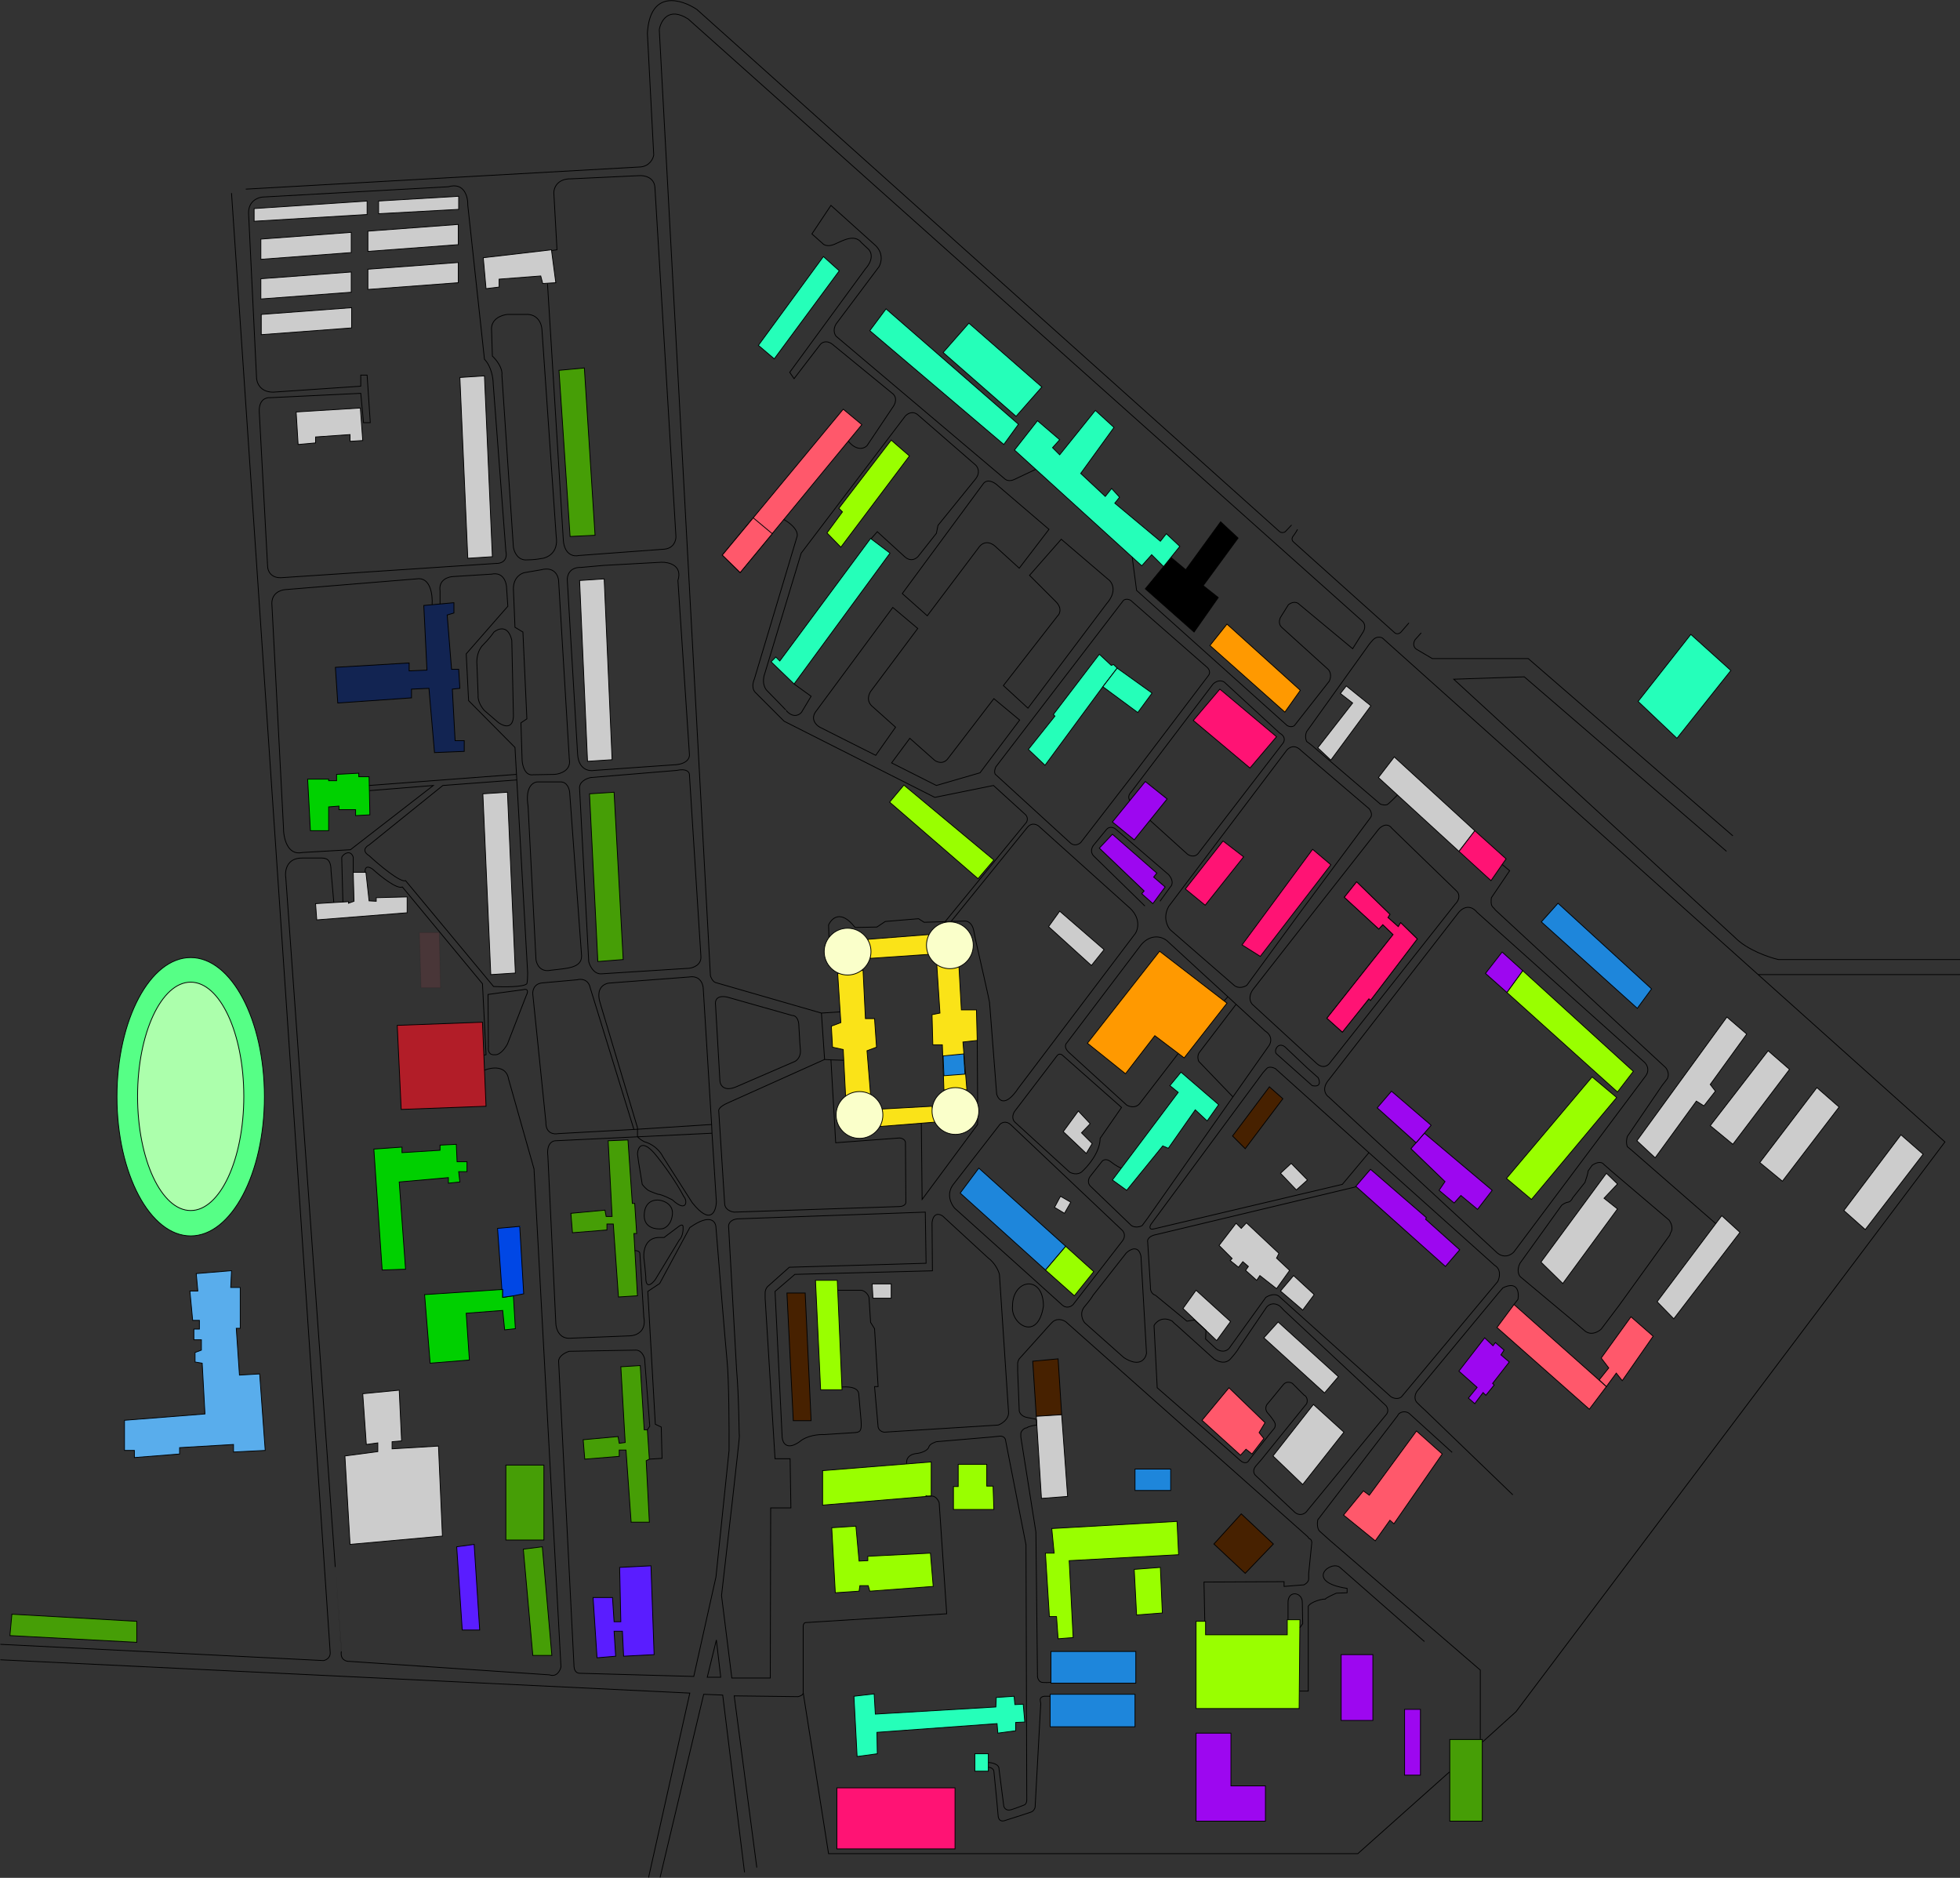 <svg width="2472" height="2368" viewBox="0 0 2472 2368" fill="none" xmlns="http://www.w3.org/2000/svg">
<rect x="0" y="0" width="2472" height="2368" fill="#333333" stroke="none"/>
<path id="WCBKT - 121" d="M1444.5 742.5L1477 703L1495.5 718.5L1539.5 658L1561.5 678.5L1517.5 738.5L1536.5 753.5L1506 797L1444.5 742.5Z" fill="black" stroke="black"/>
<path id="35" d="M1377.5 1442L1370 1454.5L1341 1427L1360 1401L1375 1417L1364 1428.5L1377.5 1442Z" fill="#CCCCCC" stroke="black"/>
<path id="Vector 40" d="M1538.5 869L1505 908.5L1576.5 968.5L1610 929L1538.5 869Z" fill="#FF1374" stroke="black"/>
<path id="WIM - 54" d="M1900.5 1251.5L1920.5 1224L2060 1351L2040 1377L1900.5 1251.5Z" fill="#99FF00" stroke="black"/>
<path id="WEL - 54" d="M1873.5 1227.5L1900.5 1251.5L1920.5 1224L1894.5 1200.5L1873.5 1227.5Z" fill="#9D07F0" stroke="black"/>
<path id="Stolowka wojskowa 1" d="M414.5 1047.5H391.5L388 982.5H414.5V984.5H424.5V976.5L452.5 975V979.5H465.5L466.5 1027.5L448.5 1028.5V1021H427.5V1016.5L414.5 1017.5V1047.5Z" fill="#00D100" stroke="black"/>
<path id="Stolowka wojskowa 2" d="M588 1656L592 1715L542.5 1719L535.5 1632.5L634 1626V1636L647.5 1634L650 1675.5L636.5 1677L634 1652.5L588 1656Z" fill="#00D000" stroke="black"/>
<path id="Stolowka wojskowa 3" d="M511.5 1600.5L482 1601.5L471.5 1449L507 1446.5V1453.5L555 1450.5V1444L575.5 1443L576.5 1465H589V1477.5H578.5L580 1490.5L565.5 1492V1485L503.5 1490.5L511.5 1600.5Z" fill="#00D000" stroke="black"/>
<path id="Przychodnia zdrowia" d="M503.5 1753L457.5 1757.5L462 1821.5L476.5 1819.5V1830.5L435 1836L441.5 1947.5L558 1937L553 1823.5L494.5 1827V1818L506.5 1817L503.5 1753Z" fill="#CCCCCC" stroke="black"/>
<path id="Osrodek szkoleniowo sportowy WAT - SWF" d="M290 1602.5L247.5 1606L249.5 1628H239.5L243 1665H251.5V1676H244.5V1689.5H254V1702.5L246 1705.5V1717.5L255 1719L258.5 1783L157 1791V1829H169.5V1838L226.5 1833.5V1825.5L294.5 1821.5V1831L334.5 1829L327.5 1732.5L302 1734L298 1675H303V1623.5H291L292 1602.5H290Z" fill="#59ADEC" stroke="black"/>
<g id="Stadion WAT">
<path id="Ellipse 1" d="M333.5 1383C333.5 1431.54 323.048 1475.45 306.173 1507.22C289.287 1539 266.044 1558.5 240.5 1558.5C214.956 1558.5 191.713 1539 174.827 1507.22C157.952 1475.45 147.5 1431.54 147.5 1383C147.5 1334.46 157.952 1290.55 174.827 1258.78C191.713 1227 214.956 1207.5 240.5 1207.5C266.044 1207.5 289.287 1227 306.173 1258.78C323.048 1290.55 333.5 1334.46 333.5 1383Z" fill="#56FF86" stroke="black"/>
<path id="Ellipse 2" d="M307.5 1382.5C307.5 1422.35 299.954 1458.4 287.777 1484.47C275.58 1510.58 258.83 1526.5 240.5 1526.5C222.17 1526.5 205.42 1510.58 193.223 1484.47C181.046 1458.4 173.5 1422.35 173.5 1382.5C173.5 1342.65 181.046 1306.6 193.223 1280.53C205.42 1254.42 222.17 1238.5 240.5 1238.5C258.83 1238.5 275.58 1254.42 287.777 1280.53C299.954 1306.6 307.5 1342.65 307.5 1382.5Z" fill="#ACFFAC" stroke="black"/>
</g>
<path id="Modulowy budynek dydaktyczny nr2" d="M686 1847.5H638V1942H686V1847.5Z" fill="#469E06" stroke="black"/>
<path id="Dom asystenta" d="M776.5 2088.5L753 2090.5L748 2014.5H772.5L774.5 2045H783L781.5 1976.5L821 1974.5L825 2086.5L786.5 2088.5L785 2057H774.5L776.5 2088.5Z" fill="#5A1DFF" stroke="black"/>
<path id="Poczta Polska" d="M660.5 1631.5L647.5 1634L634 1636V1626H633L627.5 1549L655.5 1546.5L660.5 1631.5Z" fill="#0047E5" stroke="black"/>
<path id="Przedszkole" d="M399.5 1160L398 1139.5L439.5 1137V1139L446.5 1136.5L445.5 1100H461.5L465.5 1136L474.5 1136.5V1132L513.5 1131V1151L399.5 1160Z" fill="#CCCCCC" stroke="black"/>
<path id="Biblioteka Glowna WAT" d="M501 1293L608.5 1289L613 1395L506 1399L501 1293Z" fill="#B21D28" stroke="black"/>
<path id="AW1" d="M780 1635.5L804 1634L799.5 1555.5H803L800.5 1517.5H797.5L792 1437.5L767 1438.5L772 1534H764.5L763 1526L720 1530L722 1554.5L765.5 1551V1543.5H773.5L780 1635.5Z" fill="#469E06" stroke="black"/>
<path id="AW2" d="M737 464L705 467L719 676.5L750.5 675L737 464Z" fill="#469E06" stroke="black"/>
<path id="AW3" d="M172.5 2044.5L15 2035.5L12.5 2062.5L172.5 2071V2044.5Z" fill="#469E06" stroke="black"/>
<path id="AW4" d="M779.5 1811.5L735.5 1815.5L737.5 1840L781 1836.5V1828.5H789.5L796 1919.5H819L815 1842L819 1840L816.5 1803H812.5L807.5 1722L783 1723.5L788.5 1819L781 1820L779.5 1811.5Z" fill="#469E06" stroke="black"/>
<path id="AW5" d="M786 1210L754 1212.5L743.5 1001L774.5 999L786 1210Z" fill="#469E06" stroke="black"/>
<path id="AW6" d="M684 1950.5L660 1953.5L672 2087.5H696L684 1950.5Z" fill="#469E06" stroke="black"/>
<rect id="AW7" x="1828.5" y="2193.5" width="41" height="103" fill="#469E06" stroke="black"/>
<path id="Dom studencki nr3" d="M598 1947.5L576 1950.5L583 2055.5H605L598 1947.5Z" fill="#5A1DFF" stroke="black"/>
<path id="Vector 12" d="M640 999L609 1001L619 1229L650 1227L640 999Z" fill="#CCCCCC" stroke="black"/>
<path id="Vector 11" d="M762 730L731 732L741 960L772 958L762 730Z" fill="#CCCCCC" stroke="black"/>
<path id="Vector 10" d="M611 474L580 476L590 704L621 702L611 474Z" fill="#CCCCCC" stroke="black"/>
<path id="Studium j. obcych/klub wat kino" d="M572.5 760V773L564 775.5L569.5 844H578.5L580 868L570.5 869L574 934H585.5V947.5L548 949L541 868L519 869V880L426 886.5L423 841.5L516 836V846L538.5 845L534.5 763.5L572.5 760Z" fill="#122452" stroke="black"/>
<path id="Vector 1" d="M454.5 514.5L373.5 519.5L376 560.5L398 558.5V551L441.5 548V556.5L457.5 555.5L454.5 514.5Z" fill="#CCCCCC" stroke="black"/>
<path id="Vector 2" d="M443.5 388L329.5 396.5V422L443.5 413.5V388Z" fill="#CCCCCC" stroke="black"/>
<path id="Vector 6" d="M578 283L464 291.5V317L578 308.5V283Z" fill="#CCCCCC" stroke="black"/>
<path id="Vector 5" d="M578 331L464 339.5V365L578 356.5V331Z" fill="#CCCCCC" stroke="black"/>
<path id="Vector 4" d="M443 293L329 301.5V327L443 318.5V293Z" fill="#CCCCCC" stroke="black"/>
<path id="Vector 3" d="M443 343L329 351.5V377L443 368.5V343Z" fill="#CCCCCC" stroke="black"/>
<path id="Vector 7" d="M463 253.5L320.5 263V279L463 270.5V253.5Z" fill="#CCCCCC" stroke="black"/>
<path id="Vector 8" d="M578.5 247.5L477.5 253.5V269.5L578.5 264V247.5Z" fill="#CCCCCC" stroke="black"/>
<path id="Vector 9" d="M695.5 315L609.5 325L613 364L629.5 362V352L682 348L684.5 357.5L701 356.5L695.5 315Z" fill="#CCCCCC" stroke="black"/>
<rect id="Mikropoligon" x="1055.5" y="2254.5" width="149" height="77" fill="#FF1374" stroke="black"/>
<path id="WML - 25" d="M1102.5 2136L1077 2139L1081 2215L1106.5 2211.5L1106 2184.5L1257.5 2173.5L1258.5 2185.5L1281 2182.5V2172L1292.5 2171.5L1290.5 2149L1280 2149.5L1279 2139L1256.5 2140.5L1256 2152.5L1104 2161.5L1102.5 2136Z" fill="#25FFB9" stroke="black"/>
<path id="WML - 26" d="M1246.5 2211.5H1229.5V2233.5H1246.5V2211.5Z" fill="#25FFB9" stroke="black"/>
<path id="WML - 69" d="M972.5 834.5L978.5 828.5L983.5 833.5L1098 679L1122.5 697.5L1001.5 862.5L972.5 834.5Z" fill="#25FFB9" stroke="black"/>
<path id="WML - 72" d="M956.5 435.5L976.5 452.5L1058.5 341.5L1038.5 323.5L956.5 435.5Z" fill="#25FFB9" stroke="black"/>
<path id="WML - 36" d="M1421 1501L1403 1488L1486 1377.5L1475.5 1369L1489.5 1352L1537 1393L1522.5 1413.5L1507.5 1399.5L1473.5 1448L1466.5 1445L1421 1501Z" fill="#25FFB9" stroke="black"/>
<path id="WML - 67" d="M1097 417L1117.5 389.5L1284.5 535L1266 560.5L1097 417Z" fill="#25FFB9" stroke="black"/>
<path id="WML - 74" d="M1222 407.5L1189.5 444.5L1281.5 525L1314 488L1222 407.5Z" fill="#25FFB9" stroke="black"/>
<path id="WML - 66" d="M1308.5 530.5L1279.5 567.5L1440 713.5L1452.5 699.5L1467.5 714.5L1488 689L1471 673L1463.5 682.5L1406 634.5L1412 627L1402 616L1394 626L1363 597L1405 539L1381.5 517.5L1336.5 573.5L1327.5 564.5L1336.5 554.5L1308.5 530.5Z" fill="#25FFB9" stroke="black"/>
<path id="WML - 63" d="M1297 945L1318 965L1390.5 866.5L1409 842.5L1404.5 838L1401.5 839L1386.5 825L1328.5 901L1330.5 903L1297 945Z" fill="#25FFB9" stroke="black"/>
<path id="WML - 63A" d="M1391 866L1409 842.5L1453 874L1435 898.5L1391 866Z" fill="#25FFB9" stroke="black"/>
<path id="Hangar Lontniczy" d="M2183 845.5L2132.5 800L2066 884.5L2115 931L2183 845.5Z" fill="#25FFBA" stroke="black"/>
<path id="WIM - 21" d="M1083.5 2006.5L1053.5 2008.5L1049 1926.5L1079.5 1924.5L1083.5 1968.5L1094.5 1968V1962.5L1173.5 1958.5L1177 2000.5L1097 2006.5L1095 1999.5H1084.5L1083.5 2006.5Z" fill="#99FF00" stroke="black"/>
<path id="WIM - 20" d="M1174.5 1843.5L1037.5 1854.5V1898L1174.5 1886.5V1843.5Z" fill="#99FF00" stroke="black"/>
<path id="WIM - 17" d="M1253.5 1903.5H1202.5V1874.5H1208.5V1846.5H1244.5V1874H1252.5L1253.5 1903.5Z" fill="#99FF00" stroke="black"/>
<path id="WIM - 23" d="M1353.5 2065L1334.5 2066.5L1332.5 2038.5H1323.5L1318.5 1958.5H1329.5L1326.5 1927.5L1484.5 1918.5L1486.5 1960.5L1348.5 1968L1353.5 2065Z" fill="#99FF00" stroke="black"/>
<path id="WIM - 15" d="M1463.5 1976.5L1430.5 1979L1433.5 2036.5L1466 2034L1463.5 1976.5Z" fill="#99FF00" stroke="black"/>
<path id="WIM - 28" d="M1520.5 2044.5H1508.5V2154.5H1638.5L1639.5 2042.5H1623.5V2061.5H1520.5V2044.5Z" fill="#99FF00" stroke="black"/>
<path id="WIM - 19" d="M1056 1614.5H1028.5L1035 1752.5H1062L1056 1614.5Z" fill="#99FF00" stroke="black"/>
<path id="WIM - 34" d="M1344 1571.5L1318.5 1601.5L1355 1634L1379.5 1603.5L1344 1571.5Z" fill="#99FF00" stroke="black"/>
<path id="vector" d="M1931.5 1512.5L1900 1486L2008 1358L2039 1384L1931.5 1512.5Z" fill="#99FF00" stroke="black"/>
<path id="WIM - 62" d="M1253.5 1084.5L1233.5 1108L1122 1011.5L1140 990L1253.5 1084.5Z" fill="#99FF00" stroke="black"/>
<path id="WIM - 68" d="M1043 672L1060.5 690L1147 575L1124 555L1058 641L1062.5 645.5L1043 672Z" fill="#99FF00" stroke="black"/>
<path id="WEL - 29" d="M1596 2296.5H1508.5V2185.5H1552.5V2252H1596V2296.5Z" fill="#9D07F0" stroke="black"/>
<path id="WEL - 80" d="M1731.5 2086.5H1691.5V2169.5H1731.5V2086.5Z" fill="#9D07F0" stroke="black"/>
<path id="WEL - 114" d="M1791.5 2155.5H1771.5V2238.5H1791.5V2155.5Z" fill="#9D07F0" stroke="black"/>
<path id="WEL - 75" d="M1870.5 1756L1860 1770L1852 1763L1863 1749.5L1840 1729L1872.5 1687L1883 1697L1886 1693L1897 1702.5L1893 1708.5L1903.5 1717.5L1882.5 1744.5L1884.5 1746.5L1874 1759.5L1870.5 1756Z" fill="#9D07F0" stroke="black"/>
<path id="WEL - 45" d="M1799 1535.5L1728.5 1474.5L1710 1496L1823 1597L1841 1576L1798 1537.5L1799 1535.5Z" fill="#9D07F0" stroke="black"/>
<path id="WEL - 47" d="M1834 1517L1815 1501L1822.5 1490L1779.5 1448.5L1796.5 1429L1882 1501L1863.5 1525L1842.5 1507.5L1834 1517Z" fill="#9D07F0" stroke="black"/>
<path id="WEL - 42" d="M1805 1419L1786 1441L1737 1397L1755 1376L1805 1419Z" fill="#9D07F0" stroke="black"/>
<path id="WEL - 61" d="M1403 1052L1386.5 1069.5L1443 1123.5L1440 1127L1454 1139.5L1469.5 1118.5L1455 1106L1459 1101L1403 1052Z" fill="#9D07F0" stroke="black"/>
<path id="Vector 34" d="M1430.5 1059L1403 1036.5L1444.5 985.5L1472 1007.5L1430.5 1059Z" fill="#9D07F0" stroke="black"/>
<path id="IOE - 46" d="M1888 1674L1909.5 1645L2026 1748.5L2004.5 1777L1888 1674Z" fill="#FF586B" stroke="black"/>
<path id="IOE - 49" d="M2029 1725L2017 1740L2026 1748.5L2038.5 1731.5L2046 1741L2085 1685L2057 1660.5L2019.5 1712.5L2029 1725Z" fill="#FF586B" stroke="black"/>
<path id="IOE - 41" d="M1571.5 1827.5L1579 1833.5L1594 1814L1588 1806.5L1595.5 1794L1550 1750L1516 1791L1564.5 1835L1571.5 1827.5Z" fill="#FF586B" stroke="black"/>
<path id="IOE - 71" d="M1063.5 516L911 700L933.5 722L1087 535.5L1063.5 516Z" fill="#FF586B" stroke="black"/>
<path id="IOE - 70" d="M974 673L950 653L911 700L933.5 722L974 673Z" fill="#FF586B" stroke="black"/>
<path id="IOE - 136" d="M1694.5 1910.5L1734.5 1943L1753 1917L1758 1921.5L1819 1833.5L1786.5 1804.5L1727 1885.5L1719.5 1880L1694.5 1910.5Z" fill="#FF586B" stroke="black"/>
<path id="IOE - 144" opacity="0.11" d="M554 1176H529L531 1245.5H555.5L554 1176Z" fill="#FF586B" stroke="black"/>
<path id="WTC - 24" d="M1431.5 2136.5H1324.5V2177.5H1431.5V2136.5Z" fill="#1E86DB" stroke="black"/>
<path id="WTC - 14" d="M1432.5 2082.5H1325.5V2122.5H1432.5V2082.5Z" fill="#1E86DB" stroke="black"/>
<path id="WTC - 5" d="M1476.5 1852.5H1431.5V1879.5H1476.5V1852.5Z" fill="#1E86DB" stroke="black"/>
<path id="WTC - 34" d="M1211 1504.5L1234.5 1473L1344 1571.5L1318.5 1601.5L1211 1504.5Z" fill="#1E86DB" stroke="black"/>
<path id="WTC - 55" d="M2083 1247L2065 1271.5L1944 1162.5L1965 1139L2083 1247Z" fill="#1E86DB" stroke="black"/>
<path id="WIG - 57" d="M1673.5 1284L1693 1301.5L1726.5 1259.5L1728.5 1261.5L1787.5 1184L1766.5 1163.5L1763.5 1168.5L1750.5 1157L1753 1153L1711 1112L1695.5 1131.5L1739 1171.5L1744 1166L1757 1178.5L1673.5 1284Z" fill="#FF1374" stroke="black"/>
<path id="WIG - 53" d="M1673.5 1284L1693 1301.5L1726.5 1259.5L1728.5 1261.5L1787.5 1184L1766.5 1163.5L1763.5 1168.5L1750.5 1157L1753 1153L1711 1112L1695.5 1131.5L1739 1171.5L1744 1166L1757 1178.5L1673.5 1284Z" fill="#FF1374" stroke="black"/>
<path id="WIG - 58" d="M1566.5 1191.5L1589.5 1206L1678.5 1090.5L1655.5 1071L1566.5 1191.5Z" fill="#FF1374" stroke="black"/>
<path id="WIG - 59" d="M1520 1141.5L1495 1121L1542.5 1060.5L1568.5 1080.5L1520 1141.5Z" fill="#FF1374" stroke="black"/>
<path id="WIG - 56" d="M1860 1047.5L1840 1073.5L1880.5 1110.5L1899.5 1083L1860 1047.5Z" fill="#FF1374" stroke="black"/>
<path id="WLO - 135" d="M1023 1791.5H1000.5L992.5 1630.5H1015.5L1023 1791.5Z" fill="#472100" stroke="black"/>
<path id="WLO - 22" d="M1339 1784L1307 1786L1302.5 1716.5L1334.5 1713.5L1339 1784Z" fill="#472100" stroke="black"/>
<path id="WLO - 16" d="M1570.5 1984L1531 1947L1565.5 1909L1606 1947L1570.5 1984Z" fill="#472100" stroke="black"/>
<path id="WLO - 158" d="M1570.5 1448.5L1554.5 1432.5L1601 1370.5L1618 1385.5L1570.5 1448.5Z" fill="#472100" stroke="black"/>
<path id="10" d="M1643 1872L1605.5 1836L1656.5 1771L1695 1806L1643 1872Z" fill="#CCCCCC" stroke="black"/>
<path id="43" d="M1612 1667L1594 1687L1670.5 1756.5L1688 1736L1612 1667Z" fill="#CCCCCC" stroke="black"/>
<path id="38" d="M1552 1666.5L1534.5 1690.5L1492 1650L1508.5 1627L1552 1666.5Z" fill="#CCCCCC" stroke="black"/>
<path id="131" d="M1631.5 1608.5L1615 1628L1643 1652L1657.5 1632.5L1631.5 1608.5Z" fill="#CCCCCC" stroke="black"/>
<path id="39" d="M1565.5 1549L1559 1542.5L1537.5 1570.5L1554 1587L1551.5 1589.5L1562 1598L1567.5 1591L1574.5 1597L1571 1602L1585 1614.5L1589 1608.5L1610 1625L1626.5 1602L1610 1586.5L1613 1580.5L1572 1542L1565.5 1549Z" fill="#CCCCCC" stroke="black"/>
<path id="Vector 46" d="M1337.5 1508.5L1330 1522.5L1342.5 1530L1350.5 1516L1337.5 1508.5Z" fill="#CCCCCC" stroke="black"/>
<path id="WCY - 65" d="M1547.5 787L1526 814L1620.5 898L1640 870.5L1547.5 787Z" fill="#FF9900" stroke="black"/>
<path id="40" d="M1628.5 1467L1615 1479.5L1635 1500.5L1649 1488L1628.5 1467Z" fill="#CCCCCC" stroke="black"/>
<path id="50" d="M2111 1663L2090 1641.5L2171.5 1533L2194.5 1554L2111 1663Z" fill="#CCCCCC" stroke="black"/>
<path id="60" d="M2040 1524.5L1971 1618.5L1943.5 1591.5L2026 1479.5L2040 1493L2023 1511L2040 1524.5Z" fill="#CCCCCC" stroke="black"/>
<path id="127" d="M2352.5 1550.5L2325.5 1526.5L2397.5 1431L2425.5 1455.5L2352.5 1550.5Z" fill="#CCCCCC" stroke="black"/>
<path id="126" d="M2219.5 1466L2248 1489.5L2319.5 1396L2291.5 1371.5L2219.5 1466Z" fill="#CCCCCC" stroke="black"/>
<path id="125" d="M2157 1419.5L2185.5 1443L2257 1348.5L2230 1325L2157 1419.5Z" fill="#CCCCCC" stroke="black"/>
<path id="52" d="M2064.5 1438.5L2087.5 1460L2139.5 1388.5L2149 1394.5L2163.5 1376L2157 1367.5L2203 1304L2178 1282.5L2064.5 1438.5Z" fill="#CCCCCC" stroke="black"/>
<path id="22" d="M1339 1784L1307 1786L1313.5 1889.5L1346.5 1887L1339 1784Z" fill="#CCCCCC" stroke="black"/>
<path id="Vector 56" d="M1124 1619H1100L1101 1637H1124V1619Z" fill="#CCCCCC" stroke="black"/>
<path id="13" d="M1322.5 1168.5L1336.5 1149L1392.5 1197.5L1376.5 1217.5L1322.5 1168.5Z" fill="#CCCCCC" stroke="black"/>
<path id="56" d="M1758.5 954.5L1738.5 980.5L1840 1073.5L1860 1047.5L1758.5 954.5Z" fill="#CCCCCC" stroke="black"/>
<path id="DROGA" d="M1013 2134.5V2050C1013.17 2048.67 1014.1 2046 1016.5 2046C1018.9 2046 1023.5 2045.67 1025.5 2045.5L1194 2035L1184.5 1895C1183.5 1892 1180.1 1886.1 1174.5 1886.5C1167.5 1887 1167.5 1886 1168 1885.5M1013 2134.5L1045 2337.5H1712.5L1828 2234.5M1013 2134.5C1013.4 2137.3 1008.83 2139 1006.5 2139.5L926 2138.5L954.5 2355M1870 2196.5L1912 2158.5L2453 1440L2217.43 1229M1762.5 1002.5L1756.5 1008.5C1755.5 1009.5 1752.9 1012 1750.5 1014C1748.1 1016 1743.17 1014.83 1741 1014L1654 939.5C1653.5 939.167 1651.6 937.8 1648 935C1645.6 929.8 1647 924.5 1648 922.5L1724 816.5C1724.67 815.333 1727.1 811.8 1731.5 807C1735.9 802.2 1741.33 803.333 1743.5 804.5L2217.43 1229M1894.5 1090L1904 1098L1881 1132C1880.5 1134.83 1880.1 1141.1 1882.5 1143.5C1884.9 1145.9 1885.83 1147.17 1886 1147.5L2100.5 1346C2102.5 1348.17 2105.8 1354 2103 1360C2099.8 1364.4 2097.33 1367.5 2096.5 1368.5L2052.5 1433C2051.67 1435.33 2050.5 1441.2 2052.5 1446C2056.9 1449.6 2058.33 1450.83 2058.5 1451L2164 1543M1909.5 1645L1914.5 1638.5C1916 1629.83 1914.3 1614.8 1895.5 1624C1889.5 1630.8 1887.33 1633.5 1887 1634L1787.5 1754C1785.33 1756.83 1782.3 1763.8 1787.5 1769C1792.7 1774.2 1795.67 1776.83 1796.5 1777.5L1908 1885M1831.5 1831.5L1777.5 1782.5C1775.5 1780.83 1770.1 1778.5 1764.5 1782.5C1763.3 1784.1 1762.67 1785.17 1762.5 1785.5L1662 1916.5C1661.33 1920 1660.9 1927.8 1664.5 1931C1668.1 1934.2 1675.33 1940.67 1678.5 1943.5L1867 2106V2193M1796.5 2070L1690.5 1977C1679.5 1966 1643.5 1994.5 1699 2003V2008.5L1685.5 2009C1681.17 2010.83 1672.3 2014.9 1671.5 2016.5C1668.5 2016 1653.5 2019.5 1650 2025.5C1650 2030.7 1650 2099 1650 2132.5H1639M1639.5 2052.5L1643 2047.5L1642.5 2020.5C1642.5 2007.5 1624.5 2005 1624.5 2020.5C1624.5 2036.9 1624.5 2042 1624.5 2042.5M1519.5 2044.5L1518.5 1995L1619.5 1994.5V2000.5L1644.5 1998.5C1646.67 1997.5 1650.9 1994.5 1650.5 1990.5C1650.5 1986.1 1650.5 1984.67 1650.5 1984.5L1654.5 1945C1654.33 1943.5 1653.5 1940.5 1651.5 1940.5C1649.9 1938.5 1649.17 1937.67 1649 1937.5L1344.5 1667C1341.17 1664.5 1332.9 1661.2 1326.5 1668C1320.1 1674.8 1317.5 1677.83 1317 1678.5L1285.5 1713.5C1284.67 1714.67 1283.1 1717.8 1283.5 1721C1283.5 1724.2 1283.5 1727.67 1283.5 1729L1285.5 1779.5C1286 1781.67 1288.7 1786.3 1295.5 1787.5C1304 1789 1306.5 1789.5 1307 1790C1307.4 1790.4 1307.5 1794.83 1307.5 1797C1304.33 1797.33 1297.4 1798.5 1295 1800.5C1291 1800.5 1287 1806 1287.5 1808C1287.5 1809.6 1287.5 1811.33 1287.5 1812L1306.5 1932L1308.5 2114.5C1308.83 2116.67 1310.5 2121.1 1314.5 2121.5C1318.5 2121.9 1323.5 2121.67 1325.5 2121.5M1324.5 2139H1317C1315 2139.17 1311.2 2140.5 1312 2144.5C1312.8 2148.5 1312.67 2149.83 1312.5 2150L1305.5 2279C1305.17 2280.5 1303.7 2283.8 1300.5 2285C1297.3 2286.2 1277.5 2292.5 1268 2295.5C1265.5 2296.67 1260.2 2297.4 1259 2291C1259 2289 1255.33 2251.83 1253.5 2233.5C1253.33 2232 1251.7 2228.9 1246.5 2228.5M1246.5 2222.5C1251.17 2222.67 1260.4 2224.6 1260 2231L1266 2277.5C1266.5 2279.83 1269.1 2284 1275.5 2282C1281.9 2280 1289.17 2277.17 1292 2276C1293 2275.67 1295 2273.9 1295 2269.5C1295 2265.1 1294.33 2053.33 1294 1948L1268 1815C1267.5 1813.5 1265.4 1810.6 1261 1811C1256.6 1811.4 1252.83 1811.83 1251.5 1812L1181 1818C1178.83 1818.83 1173 1820.5 1171.5 1824.5C1170.5 1829 1162 1832.5 1155 1833C1148 1834 1142.5 1838 1143.5 1846M1710.5 1496.5L1457.5 1557C1453.67 1557.67 1446.3 1560.5 1447.5 1566.5L1451 1623C1450.67 1625.67 1451.5 1631.5 1457.5 1633.5L1497 1666L1506.5 1664.5L1521 1677.5L1520.5 1688.5L1533.5 1700.5C1536.5 1703 1544 1706.5 1550 1700.5L1596.5 1636C1600 1633.67 1608.3 1630.2 1613.5 1635L1754.5 1761.5C1757 1763 1763.1 1765.1 1767.5 1761.5L1889 1616C1891.33 1611.33 1893.8 1600.7 1885 1595.5L1726.5 1453.5M1726.5 1453.5L1608.5 1347.5C1606 1346.17 1600.3 1344.3 1597.5 1347.5C1594.7 1350.7 1593.33 1352.17 1593 1352.5L1451.5 1544C1450 1546.67 1448.8 1551.5 1456 1549.5L1693 1493.5L1726.5 1453.5ZM1056.5 1627H1086C1088.33 1627.17 1093.6 1629.2 1096 1636L1098 1667.5L1103 1675.5L1107.5 1748.5H1103L1107.5 1799.5C1107.83 1801.33 1109.8 1805.2 1115 1806L1259 1797C1263.5 1795.33 1272.4 1789.8 1272 1781L1260.5 1607C1259.5 1602.83 1255.2 1592.8 1246 1586L1189 1533.5C1185.17 1530.67 1177.1 1528.4 1175.5 1542L1176 1602.5L1002.5 1607L977.5 1628.5L986.5 1812.5C987 1819.17 992.1 1829.6 1008.5 1818C1017.7 1810 1033 1808.67 1039.5 1809L1078.5 1806.5C1085.5 1806 1086.8 1803.5 1086 1791.5L1083 1757C1082 1751.5 1076 1748.2 1062 1749M1064 1337L1048 1336.5M1048 1336.5L1054 1441L1134.5 1435C1137.33 1435.17 1142.8 1436.9 1142 1442.5L1142.5 1516.5C1142.33 1518.17 1140.3 1521.5 1133.5 1521.5L926 1528.5C922.333 1528.17 914.8 1525.7 914 1518.5L906.5 1401C906 1399.5 907.5 1395.4 917.5 1391L1040 1336M1048 1336.5L1040 1336M1040 1336L1036 1277.5M1036 1277.5L1059.5 1276M1036 1277.5L902.5 1239C901.167 1238.67 898 1236.5 896 1230.5L831.5 37.5C833.333 26.333 843.2 8 868 24L1718.5 783.5C1720.33 785.167 1723.1 790.1 1719.5 796.5L1706 818L1638 761.5C1636.33 759.833 1631.4 757.7 1625 762.5L1615 778.5C1613.67 781 1612.1 787 1616.5 791C1620.9 795 1657.33 828 1675 844C1677 845.833 1680.1 851.4 1676.5 859L1632.5 915C1631.33 916 1627.9 917.4 1623.5 915L1433.5 744.5L1428 703V702.5M1777 785.5L1767 797C1765.5 798.667 1761.6 801 1758 797L1631.5 683.5C1630.17 682.5 1628.2 679.6 1631 676C1633.8 672.4 1635.83 668.833 1636.5 667.5M1629 662L1621 670.5C1619.83 671.333 1616.8 672.5 1614 670.5L879 12C859.5 -1.167 819.7 -13.6 816.5 42L824.5 195.5C823.833 200 819.6 209.3 808 210.5L310 238.5M2472 1229H2217.43M2472 1210H2243C2231.17 1207.33 2203.6 1198 2188 1182L1833.5 856.5L1922.5 853.5L2177.5 1073.5M2185.5 1054L1927.5 830.5H1806.5L1787 819C1784.67 817.833 1780.9 813.8 1784.5 807L1792.5 798M1450.5 1034.5L1497.5 1077C1500.5 1079.33 1507.7 1082.1 1512.5 1074.5L1617.5 938C1619.83 935.5 1622.4 929.3 1614 924.5L1544.5 860.5C1542.33 858.667 1536.4 856.5 1530 862.5L1426.5 999C1424.67 1000.67 1421.8 1005.1 1425 1009.5M1463 1136.5L1476 1118.5C1478.17 1116.67 1480.8 1111 1474 1103L1406.5 1045C1404.33 1043.5 1399.1 1041.6 1395.5 1046L1379.5 1065.5C1377.33 1068 1374.3 1074.3 1379.5 1079.5L1444 1142.5M1414 1473C1412.17 1472.33 1407 1469.8 1401 1465C1395 1460.2 1390.83 1463 1389.5 1465L1376.5 1481.5C1370.5 1487.9 1373 1493.5 1375 1495.5L1427 1545.5C1432.2 1548.7 1438.17 1546.83 1440.5 1545.5L1447.5 1536L1555 1383.18M1486 1328.5L1437.5 1391.5C1432.3 1397.9 1424.33 1395.5 1421 1393.5L1347.5 1326.5C1341.9 1320.9 1343.83 1316.5 1345.5 1315L1439.5 1191C1452.3 1176.6 1466.17 1181.67 1471.5 1186L1559 1266.44M1555 1383.18L1600.5 1318.5C1603 1315 1605.5 1306.4 1595.5 1300L1559 1266.44M1555 1383.18L1512 1338.5C1510.83 1336.17 1509.5 1330.4 1513.5 1326L1559 1266.44M1544 1262L1548.5 1257M1045.5 1181.5L1045 1166.5C1048.67 1158 1060.4 1146.6 1078 1169C1078 1169.8 1080.33 1169.67 1081.5 1169.5L1106 1169L1116.5 1162L1158.5 1158.5L1165.5 1163L1192 1162.23M1199.5 1162.01L1217 1161.5C1219.83 1161.33 1226 1163.4 1228 1173C1230 1182.6 1230.5 1185.33 1230.5 1185.5C1236.33 1211 1248 1262.4 1248 1264C1248 1265.6 1248.33 1268.67 1248.5 1270L1257 1379.5C1259.17 1387.5 1267.7 1397.2 1284.5 1372L1432 1177C1435.33 1171.83 1438.7 1158.3 1425.5 1145.5L1311.5 1043C1308.83 1040.17 1302 1036.2 1296 1043L1199.5 1162.01ZM1199.5 1162.01L1192 1162.23M1192 1162.23L1294.5 1037C1295.83 1035 1297.2 1030 1292 1026L1253 990.5L1179 1005.5L989 909.5L952.5 873C950.5 871.167 947.5 865.2 951.5 856L1005 677.5C1006.67 674.167 1005.7 665 988.5 655M1162 1416.5L1163 1512.5L1233 1418V1410.5M1233 1390.5L1232.5 1312M816.5 1803L819.5 1798.5L813 1713.5C812.167 1709.83 808.8 1702.5 802 1702.5L718 1704C713.833 1705.17 705.3 1709.2 704.5 1716L724 2102C724.167 2104.67 725.8 2110 731 2110L875 2114L903 1988.5L919.5 1829C919.667 1801.67 919.4 1740.8 917 1716C914.6 1691.2 906.667 1593.67 903 1548C902.833 1540.33 896 1529.6 870 1548L832 1618.5L817 1628.5L826.5 1796L834 1799.5L835 1839L819 1840M1306 592L1279.5 604.5C1277.33 605.667 1272 607.3 1268 604.5L1054.5 424C1052.67 421.833 1050.1 415.7 1054.5 408.5L1108.5 336.5C1111.67 331.333 1114.9 318.4 1102.5 308L1048 259L1024 295L1037.5 307C1039 308.833 1044.1 311.6 1052.5 308C1063 303.5 1077.5 294.5 1086.5 306L1094.5 313.5C1098.33 316.5 1103.1 325.8 1091.5 339L996 469.5L1001.5 477.5L1034.5 434.5C1036.67 431.667 1043.1 427.9 1051.5 435.5L1126 496.5C1128.67 498.5 1132.4 504.7 1126 513.5L1093.5 562C1090.17 565.5 1080.8 569.3 1070 556.5M1001.5 862.5L1023 878L1011 898C1008.67 901.167 1001.9 905.6 993.5 898C993.9 898 976.333 880 967.5 871C964.833 868.5 960.5 860.7 964.5 849.5L1010.5 697.5L1141.5 525C1144 522 1150.7 517.4 1157.5 523L1230 586C1233 588.5 1237.2 595.7 1230 604.5L1183 662.5L1181 672.5L1158.5 701C1156 704.333 1149 709.2 1141 702L1106.5 670.5L1098.5 679.5M898 1429L903.5 1515.5C903 1528 896.2 1545.7 873 1516.5L836 1458.5C834 1454.17 827 1444.5 815 1440.5C811 1439.7 806 1435.52 804 1433.53M898 1429L804 1433.53M898 1429L897.5 1418M800.5 1577C805.7 1577 807 1579.33 807 1580.5L812 1661C815.6 1679.4 801.833 1684.33 794.5 1684.5L719.5 1687.5C705.1 1688.7 701.167 1675.33 701 1668.5L691 1458C689 1442 696.833 1438.33 701 1438.5L804 1433.53M804 1433.53V1424M804 1424V1422L757 1265C750.6 1244.6 763.333 1239.5 770.5 1239.5L869 1232C883.4 1229.6 887 1241.33 887 1247.5L897.5 1418M804 1424L897.5 1418M804 1424L799.5 1424.25M799.5 1424.25L704 1429.5C698.667 1430.67 688.1 1429.4 688.5 1415L672 1254C671.5 1249.67 673.1 1240.7 683.5 1239.5L728 1235.5C732.5 1234.17 742.1 1234.4 744.5 1246L799.5 1424.25ZM611 1349.5C620 1345.83 638.7 1343 641.5 1361L673.5 1474L707.5 2102C706.5 2106.67 702.2 2115.2 693 2112L440.5 2095C436.5 2095.17 428.9 2092.9 430.5 2082.5C430.458 2082.79 383.816 1432.62 360.5 1107.5C359 1098.83 361.1 1081.6 381.5 1082H406C411 1082.17 417.5 1083 417.5 1098L421 1138M432.5 1137.5L431 1082C430.5 1078.5 442 1069.5 445.5 1081V1100M460.5 1100C460 1096.17 461.2 1090 470 1096C479.667 1104.83 500.7 1121.7 507.5 1118.5L608.5 1240.5L613 1330L610.5 1330.5M555 761.5V745C553 731 565.5 727.167 572 727L620 724C635.2 720.8 639 735 639 742.5L640.5 764.5L588 824.5L591 883.5L649.5 942.5L651.412 976.5M545 762.5C545.833 750.333 543 726.8 525 730L360 743.5C353.667 743.833 341.4 748.3 343 763.5L357.5 1043C357.333 1055.5 361.9 1079.4 381.5 1075L442 1071.5L546.5 990.5L466 997M465.5 990.5L651.412 976.5M651.412 976.5L651.806 983.5M651.806 983.5L665.5 1227C665.5 1230.5 665.3 1238.1 664.5 1240.5C660.5 1244.9 634.833 1244.67 622.5 1244L511.5 1110.5C505.1 1113.3 478.167 1090.67 465.5 1079C455.9 1073 461.5 1067.5 465.5 1065.5L558.5 990.5L651.806 983.5ZM666 1016.5L666.003 1016.55M666.003 1016.55L676 1210C676.667 1215.67 681.3 1226.3 694.5 1223.5C715 1221 734 1221 733.5 1205L718.5 999.5C718.167 994.833 715.3 985.6 706.5 986H678.5C672.668 985.868 662.005 991.792 666.003 1016.55ZM690.5 357.5L710.5 681.5C712.1 700.3 724.167 702 730 700.5L838 692.5C850 691.3 852.667 681.333 852.5 676.5L826 236.5C825.2 223.3 812.333 221 806 221.5L720.5 225.5C702.9 225.1 698.5 237 698.5 243L702.5 315L695.5 316M939 2361L911.5 2137.5L887.5 2136.5L832.5 2367.5M818 2367.5L870 2135L0.5 2093M0.5 2073.5L408 2094C410.833 2093.5 416.5 2090.9 416.5 2084.5L292 243.5M2042.5 1645.5L2019.5 1676C2015.83 1679.5 2006.5 1684.8 1998.5 1678C1990.5 1671.2 1985.83 1667.17 1984.5 1666L1917.5 1610C1915.5 1608 1912.6 1601.8 1917 1593C1923 1584.6 1931.5 1572.83 1935 1568L1969.5 1520C1970.83 1518.83 1974.3 1516.4 1977.5 1516C1980.7 1515.6 1982.83 1512.17 1983.5 1510.5L1999 1491C2000.33 1487.17 2003 1478.9 2003 1476.5C2004.6 1474.1 2007 1470.83 2008 1469.5C2011.33 1467 2019 1463.3 2023 1468.5C2027.8 1472.5 2030.67 1475.17 2031.5 1476L2105 1538.5C2107.33 1541.5 2111 1548.9 2107 1554.5C2106.6 1555.3 2106.17 1556.83 2106 1557.5L2042.5 1645.5ZM1647.5 1906.5C1645.17 1909 1638.9 1912.5 1632.5 1906.5C1626.1 1900.5 1624.17 1898.67 1624 1898.5L1583.5 1860.5C1581.67 1858.83 1579.2 1854.1 1584 1848.5C1588.8 1842.9 1590.67 1840.83 1591 1840.5L1648 1770C1649 1767.5 1649.7 1761.8 1644.5 1759L1630 1744.5C1628 1743.17 1623 1741.5 1619 1745.5C1603 1765.1 1598.33 1770.67 1598 1771C1596.67 1772.83 1595 1777.6 1599 1782C1603 1786.4 1606 1790.83 1607 1792.5C1608.17 1794.17 1609.7 1798.4 1606.5 1802C1603.3 1805.6 1584.5 1829.5 1575.5 1841C1574.33 1843.67 1570.3 1847.4 1563.5 1841C1556.7 1834.6 1491.33 1777.67 1459.5 1750L1455.5 1671.5C1458 1666.83 1466.1 1659.2 1478.5 1666C1479.7 1667.6 1483.67 1671 1485.5 1672.5L1531 1713.5C1535.17 1716.67 1545.2 1721.1 1552 1713.5C1558.8 1705.9 1561.5 1701.67 1562 1700.5L1597 1649C1599 1646 1605.1 1641.3 1613.5 1646.5C1615.1 1647.7 1617.83 1650.67 1619 1652L1748 1772.5C1749.5 1774.17 1751.8 1778.6 1749 1783L1647.5 1906.5ZM1378.5 1633.5L1420.5 1580C1425.33 1575.33 1435.8 1569.6 1439 1584L1446 1706.5C1444.83 1713.67 1437.5 1724.8 1417.5 1712L1368 1668C1365.17 1664.5 1361.2 1655.5 1368 1647.5C1374.8 1639.5 1377.83 1634.83 1378.5 1633.5ZM1277 1647C1277 1612.5 1316 1607 1316 1647C1309 1692.5 1274.5 1670 1277 1647ZM892 2115H909L903.5 2068L892 2115ZM971.5 2116H923L910 2012C917.667 1945.83 932.9 1813 932.5 1811C932 1808.5 932 1761.5 929 1727.5L919 1548C918.333 1544.83 919.6 1538.2 930 1537L1167 1528.5L1168 1593L995.5 1598L968 1622.5C967 1623.5 965 1626.5 965 1630.5C965 1634.5 965 1636.5 965 1637L977.5 1839.5H996.5L997.5 1901.5H972L971.5 2116ZM1298 1608L1204 1523.5C1199.67 1518.67 1193.2 1506 1202 1494L1261 1418C1263 1415.83 1268.5 1412.8 1274.5 1418L1415.5 1551.5C1417.5 1553.5 1420.3 1559 1415.5 1565L1353.5 1645C1351.17 1647.5 1345 1651 1339 1645L1298 1608ZM1923 1560.5L1909.5 1578.5C1906.5 1582 1898.2 1587.3 1889 1580.5L1676 1383.5C1672 1380.83 1666.4 1372.7 1676 1361.5L1839 1151.5C1842.83 1146.17 1853 1138.5 1863 1150.5L2074 1339.5C2077 1342.17 2081.4 1349.5 2075 1357.5L1923 1560.5ZM1656 1151L1738.5 1046C1741.67 1042.17 1749.5 1036.5 1755.5 1044.5L1837 1123.5C1839.67 1125.83 1843 1132.5 1835 1140.5L1677.5 1340C1675.17 1343.67 1668.3 1348.8 1659.5 1340L1579.5 1266.5C1577 1264 1573.7 1256.7 1580.5 1247.5L1656 1151ZM1640.5 1149.5L1572.5 1242.5C1569.5 1244.5 1562.1 1247.3 1556.5 1242.5L1476 1172.5C1472.17 1168.33 1466.4 1156.6 1474 1143L1622.5 946.5C1625.17 942.833 1632.6 937.7 1641 946.5L1727 1020C1728.67 1022.17 1731.3 1027.4 1728.5 1031L1640.5 1149.5ZM1008.5 1310L1007.5 1293C1007.5 1288.83 1005.8 1280.5 999 1280.5L919.5 1258C913 1255.83 900.5 1254.8 902.5 1268L908 1363.5C908.5 1368.5 913.3 1376.9 928.5 1370.5L1002.5 1338.5C1005.17 1337.17 1010.3 1332.4 1009.5 1324C1008.7 1315.6 1008.5 1311.17 1008.5 1310ZM1387.5 1435.5L1414.5 1396.5L1341 1331.5C1339.5 1329.83 1335.8 1327.5 1333 1331.5L1280 1401C1278 1403.67 1275.2 1410.2 1280 1415L1349 1478C1351.67 1479.67 1358.4 1482 1364 1478C1371.83 1471.17 1387.5 1453.1 1387.5 1435.5ZM1648.5 1346.5L1662.5 1359C1664.67 1363.33 1666.2 1371.4 1655 1369L1609.5 1328.5C1608.67 1327.17 1607.8 1323.6 1611 1320C1614.2 1316.4 1618.67 1318.5 1620.5 1320L1648.5 1346.5ZM1433 972L1363 1062.5C1360.67 1064.67 1354.7 1067.7 1349.5 1062.5L1256 977C1254.83 976.333 1253.2 973.4 1256 967L1417 757C1418.17 756 1421.6 754.6 1426 757L1523 842C1524.67 843.667 1527.2 848 1524 852L1433 972ZM1147.5 931L1178.5 958.5C1181.83 961.167 1190 964.4 1196 956L1253.5 881L1286 908L1236 974.5L1181 990.5L1124.5 962L1147.5 931ZM1129.5 917L1104.5 952.5L1034 917C1029.17 914.333 1021.5 906.5 1029.5 896.5L1126 766L1157.5 792.5L1099.5 870C1096 874 1091.4 883.9 1101 891.5L1129.5 917ZM1296.5 893L1265.5 864.5L1334 776.5C1336.67 774 1339.9 766.9 1331.5 758.5L1298.5 725.5L1338.5 680L1397 730C1402.5 733.667 1409.9 745.1 1395.5 761.5L1296.5 893ZM1169.5 776.5L1234 691C1237 686 1245.9 679 1257.5 691L1285.5 716.5L1323 667.5L1257.5 611.5C1254 608.333 1245.7 603.5 1240.5 609.5L1138 748.5L1169.5 776.5ZM812.5 1590C810.833 1580.67 812 1561.7 830 1560.5H837.5L855.5 1547C857.5 1545.33 861.5 1543 861.5 1547C861.833 1550.67 861.3 1559.2 856.5 1564L826.5 1613.5C822.333 1619.17 814.1 1626.4 814.5 1610C813.7 1600 812.833 1592.5 812.5 1590ZM805.5 1466L804 1455C804.5 1446.5 810 1435.1 828 1457.5C846 1479.9 858.5 1501.17 862.5 1509C867.5 1514.5 866 1529.8 848 1513C836.4 1507 831.167 1505.83 830 1506C827.5 1505.17 821.7 1503.1 818.5 1501.5C815.3 1499.9 811.5 1495.5 810 1493.5L805.5 1466ZM812.5 1533C812.5 1514.6 825.5 1512.33 832 1513.5C838 1514.33 849.6 1519.2 848 1532C846.4 1544.8 838.667 1549 835 1549.5C827.5 1550.5 812.5 1548.6 812.5 1533ZM615.5 1254L660 1248C663 1247 667.9 1247.2 663.5 1256L640 1316.5C637.5 1321.33 630.8 1330.8 624 1330C616.4 1330.8 615.5 1324.33 616 1321L615.5 1254ZM758.5 1228L869 1221C874.333 1220.5 884.8 1216.8 884 1206L869.5 976.5C869.333 973.667 865.9 968.7 853.5 971.5L745 980.5C739.833 981.5 729.8 985.8 731 995L742.5 1212.5C743.833 1217.92 748.9 1228.61 758.5 1228ZM699.5 976.5C706.833 976 720.8 971.4 718 957L704.5 732C704 725.667 698.9 714.1 682.5 718.5L662 722C657.167 722.833 647.5 728.1 647.5 742.5L649.5 791L659.5 797L664.5 906.5L657 911.5L658.5 958.5C658.833 965.333 662.1 978.6 672.5 977L699.5 976.5ZM601.5 837.5C601 832.5 601.8 820.7 609 813.5C616.2 806.3 621.333 799.5 623 797C628.667 792.333 641.1 787.9 645.5 807.5L647.5 901C648 908.833 645 921.9 629 911.5L611 896C608 892.833 602.2 884.5 603 876.5L601.5 837.5ZM761 713L834 709C843.5 708.667 861 712.8 855 732L869.5 951C870.167 955.333 867 964.1 849 964.5L749.5 971.5C743 972.833 729.7 970.6 728.5 951L715.5 732C715 726.333 717.8 715.1 733 715.5L761 713ZM681.5 704.5C689.5 704 704.7 697.7 701.5 676.5L683.5 415.5C683.167 408.667 678.5 395.3 662.5 396.5H640C632.667 397.167 618.4 402.2 620 417L621 449C625.5 453.167 634.2 463.8 633 473L647.5 690C648.333 695.833 653 707.2 665 706C672.6 706 679.167 705 681.5 704.5ZM455 487V473H463L467 533H458.5L455 496L340.5 501.5C335.667 501 326.2 503.9 327 519.5L337.5 714C337.5 719 340.9 728.9 354.5 728.5L625.5 710.5C630.833 710.833 640.8 708.2 638 695L622 483.5C622 477.167 619.8 462.2 611 453L590 259C590.333 248.667 585.9 229.5 565.5 235.5L331 248.5C325 249 313.1 253.8 313.5 269L323.5 475C323.333 481.5 327.3 494.5 344.5 494.5L455 487Z" stroke="black"/>
<path id="64" d="M1662 943L1678.5 958.5L1729 890L1698 865L1690.5 874.5L1706 886.5L1662 943Z" fill="#CCCCCC" stroke="black"/>
<path id="WCY" d="M1462.5 1199.5L1371.5 1315.5L1419.5 1354L1456.5 1306L1493.5 1334L1547.5 1265L1462.5 1199.5Z" fill="#FF9900" stroke="black"/>
<g id="S - 100">
<path id="Vector 58" d="M1088.5 1223.5L1056.5 1227.5L1060.5 1289.5L1048.5 1294L1050 1320.5L1063.5 1323.5L1066.5 1382.5L1098 1380.5L1093.5 1325L1105.5 1320.5L1103 1284.5H1091.5L1088.5 1223.5Z" fill="#FAE318" stroke="black"/>
<path id="Vector 59" d="M1175.5 1395L1112.5 1398.5L1110 1420.5L1179.5 1415L1175.5 1395Z" fill="#FAE318" stroke="black"/>
<path id="Vector 60" d="M1214.5 1314L1219.5 1374.5H1190.5L1188.5 1317.5H1176.5L1175.5 1279.5L1185.5 1277.5L1181.5 1216.5L1209.5 1219.5L1212.5 1273.5H1231.5L1232.5 1312L1214.5 1314Z" fill="#FAE318" stroke="black"/>
<path id="Vector 61" d="M1097.5 1208.5L1094.5 1184.5L1171.5 1178.5L1171 1203.5L1097.5 1208.5Z" fill="#FAE318" stroke="black"/>
<circle id="Ellipse 3" cx="1069" cy="1200" r="29.5" fill="#FAFFCA" stroke="black"/>
<circle id="Ellipse 4" cx="1198" cy="1192" r="29.5" fill="#FAFFCA" stroke="black"/>
<circle id="Ellipse 5" cx="1205" cy="1401" r="29.5" fill="#FAFFCA" stroke="black"/>
<circle id="Ellipse 6" cx="1084" cy="1406" r="29.5" fill="#FAFFCA" stroke="black"/>
<path id="WTC - 100/S" d="M1215.5 1329L1189.5 1331.5L1190.5 1356.5L1217 1354.5L1215.5 1329Z" fill="#1E86DB" stroke="black"/>
</g>
</svg>
